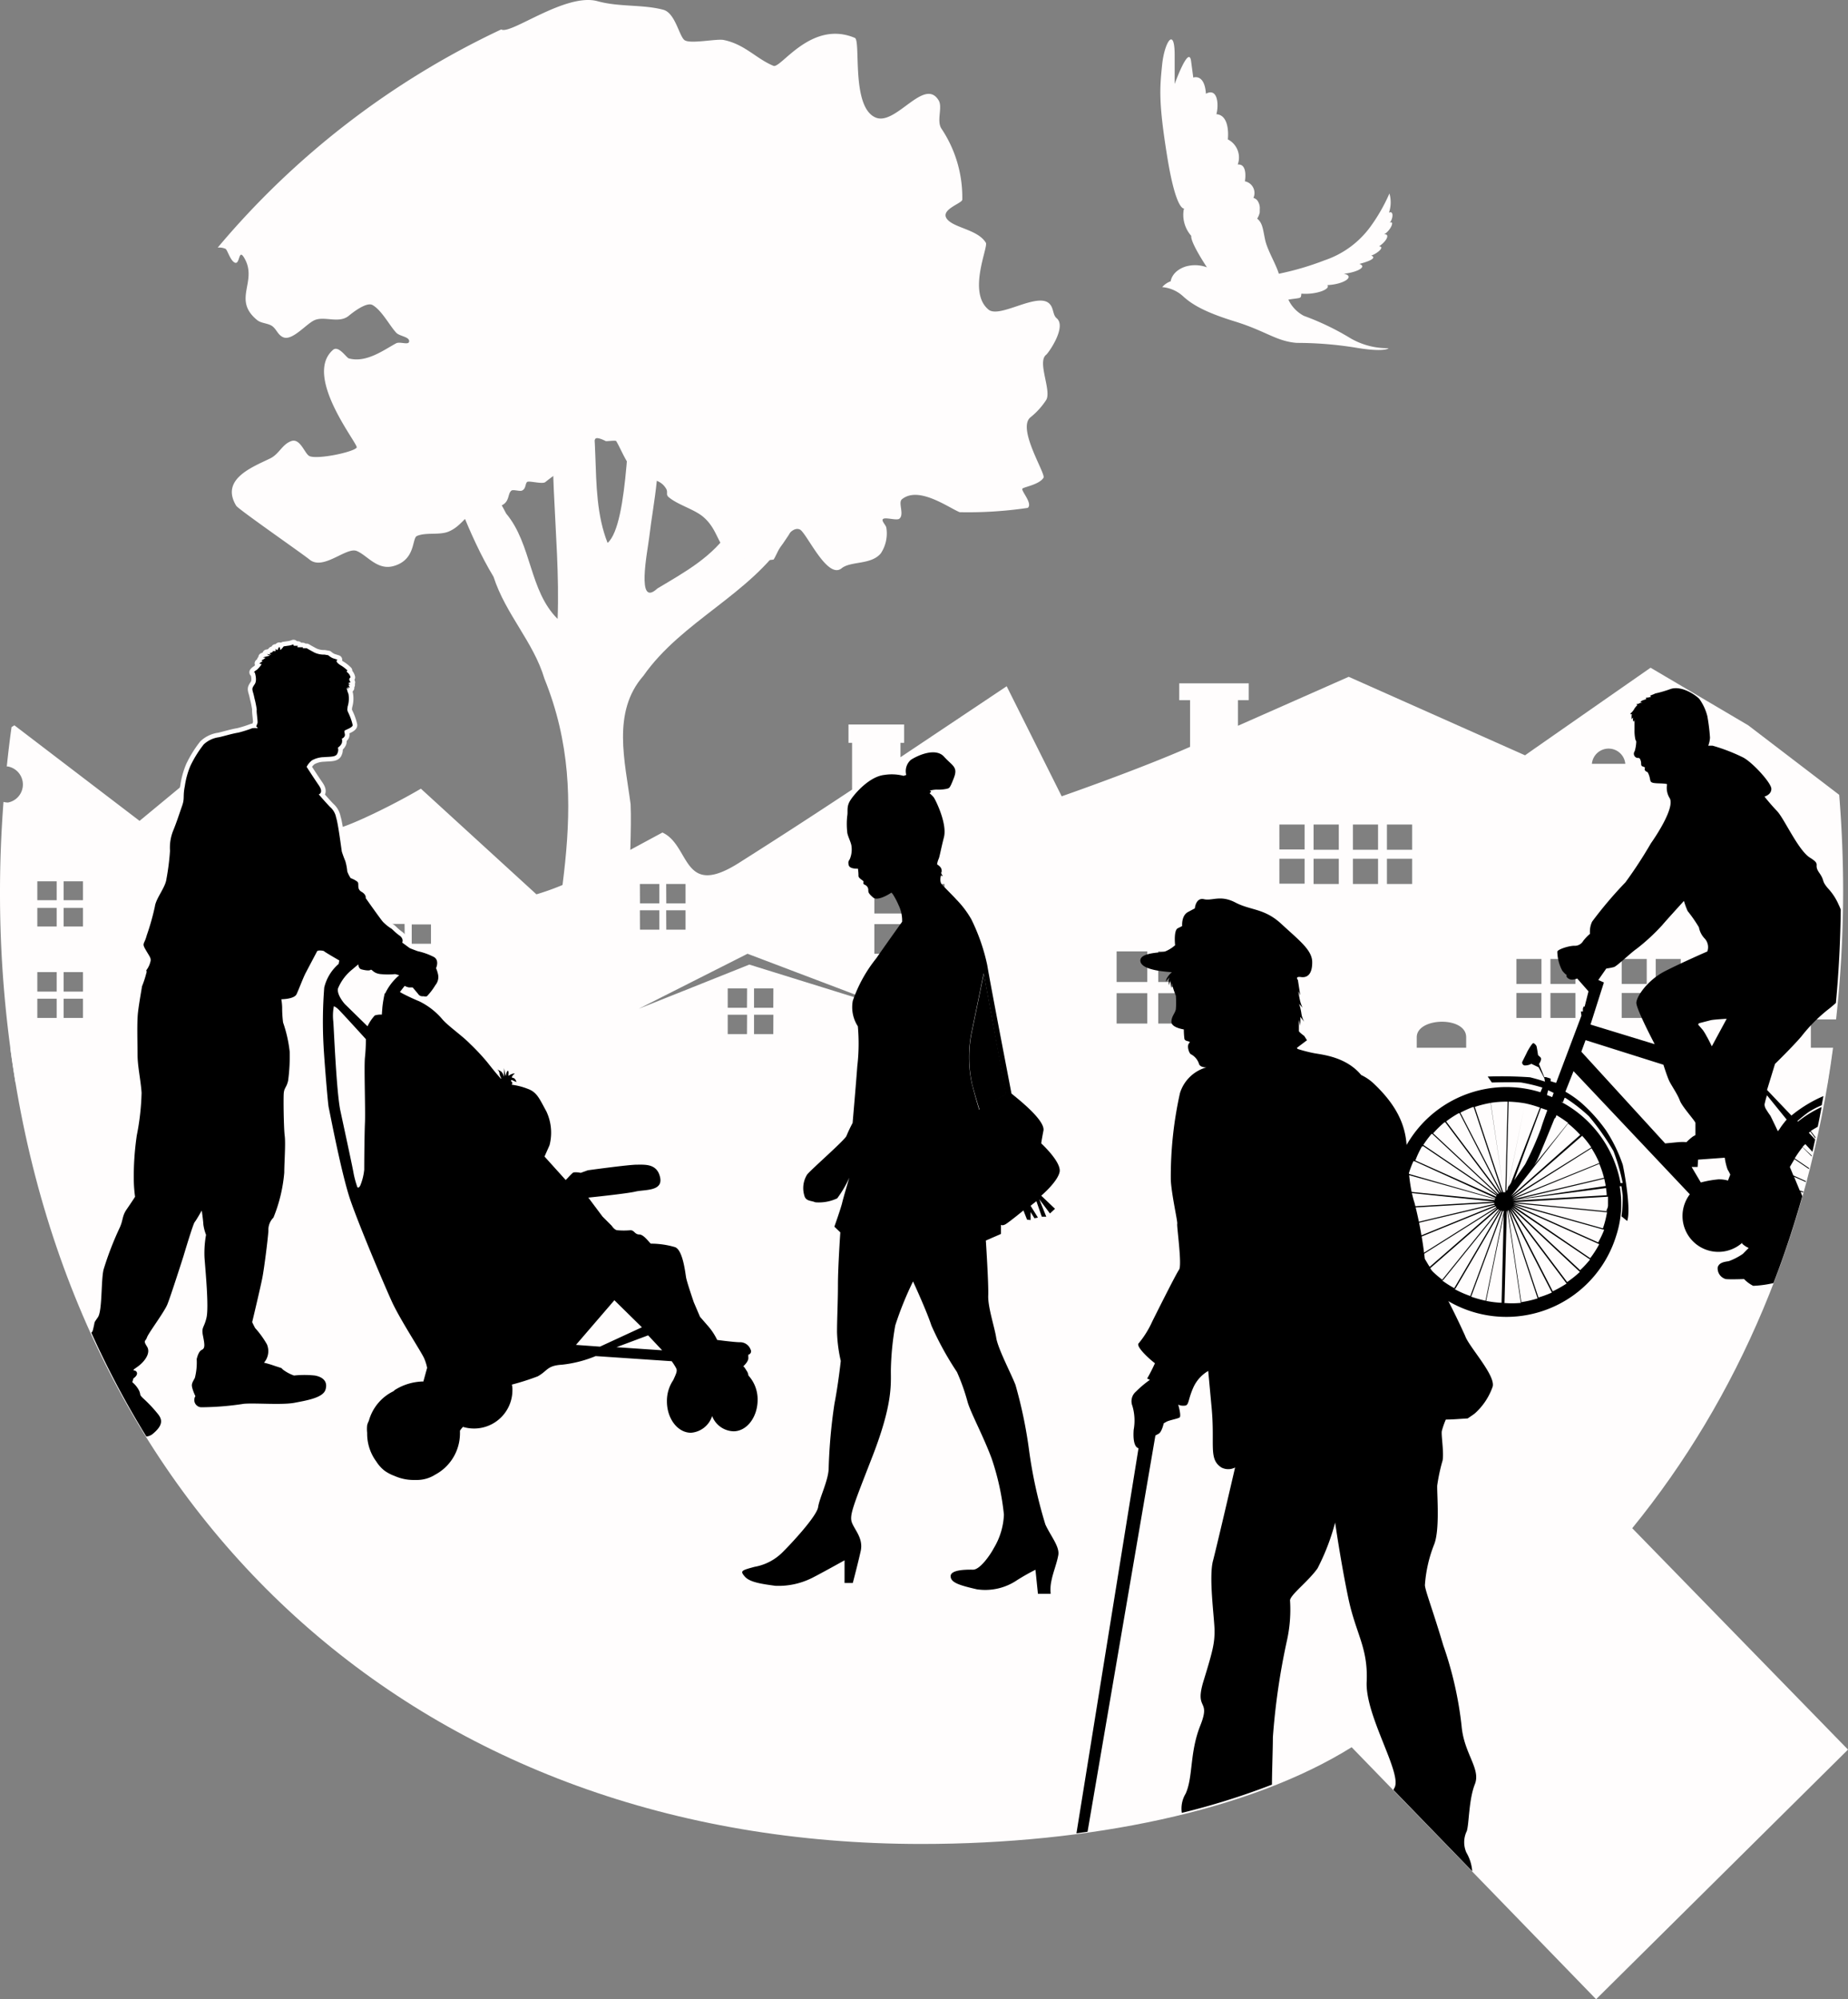 <svg xmlns="http://www.w3.org/2000/svg" width="201.53" height="218.01" viewBox="0 0 201.53 218.01">
  <rect x="0" y="0" width="201.53" height="218.01" fill="#808080" stroke="none"/>
  <defs>
    <style>
      .cls-1, .cls-2 {
        fill: #fffdfd;
      }

      .cls-2 {
        stroke: #fffdfd;
        stroke-linejoin: round;
      }
    </style>
  </defs>
  <g id="Ebene_2" data-name="Ebene 2">
    <g id="Ebene_1-2" data-name="Ebene 1">
      <g>
        <path class="cls-1" d="M197.48,114.54v-3.38h2.75A129.76,129.76,0,0,0,201,97.23c0-3.58-.15-7.1-.43-10.56l-9.92-7.58L180,72.81,175.42,76l-8.16,5.69h0l-.95.67-19.23-8.56L135,79.14V76.35h1.18V74.51H128.6v1.84h1.18v5.09c-5.68,2.5-14,5.39-14,5.39l-6-12L98.2,82.57V81h.4V79H92.53v2h.39V86.1q-6.14,4.07-12.35,8c-6.21,3.93-5.25-1.9-8.33-3.32l-5.06,2.73v-.78h.28V91.67h-4.3v1.06h.28v2.79a28.23,28.23,0,0,1-4.94,2L45.9,86c-4.5,2.64-10.61,5.32-9.19,4l-4.24-5.17L26.4,80.26,15.22,89.51,1.57,79.09l-.31.19c-.2,1.42-.37,2.85-.52,4.3H.87a2,2,0,0,1,1.59,2.34h0A2,2,0,0,1,.87,87.51a2,2,0,0,1-.49-.07C.14,90.64,0,93.91,0,97.23A126.92,126.92,0,0,0,1.7,118.1H23.9v-3.4c0-1.84,4.67-2,4.67,0v3.4H154.5v-5c0-2.18,5.39-2.32,5.39,0v5h39.39c.2-1.18.37-2.36.53-3.56ZM6.18,111H4.07V108.9H6.18Zm0-2.87H4.07V106H6.18Zm0-7.1H4.07V99H6.18Zm0-2.87H4.07V96.1H6.18ZM9.05,111H6.94V108.9H9.05Zm0-2.87H6.94V106H9.05Zm0-7.1H6.94V99H9.05Zm0-2.87H6.94V96.1H9.05Zm16.69,4.65H23v-2.74h2.74Zm0-3.73H23v-2.7h2.74Zm3.73,3.73H26.73v-2.74h2.74Zm0-3.73H26.73v-2.7h2.74Zm14.67,6.65H42v-2.11h2.12Zm0-2.87H42v-2.11h2.12ZM47,105.78H44.9v-2.11H47Zm0-2.87H44.9V100.8H47Zm25.65-6.52h2.11V98.5h-2.1Zm0,2.87h2.11v2.11h-2.1Zm-2.87-2.87H71.9V98.5H69.79Zm0,2.87H71.9v2.11H69.79Zm11.68,13.5h-2.1v-2.11h2.11Zm0-2.87h-2.1v-2.11h2.11Zm2.87,2.87h-2.1v-2.11h2.11Zm0-2.87h-2.1v-2.11h2.11Zm-2.61-4.71L69.65,110l11.87-6,16.32,6.19ZM98.58,104H95.35v-3.23h3.23Zm0-4.39H95.35V96.39h3.23ZM103,104H99.74v-3.23H103Zm0-4.39H99.74V96.39H103Zm22.11,12h-3.34v-3.31h3.34Zm0-4.53h-3.34v-3.34h3.34Zm4.53,4.53h-3.33v-3.31h3.33Zm0-4.53h-3.33v-3.34h3.33Zm12.63-10.72h-2.75V93.64h2.75Zm0-3.73h-2.75V89.91h2.75ZM146,96.39h-2.75V93.64H146Zm0-3.73h-2.75V89.91H146Zm4.28,3.73h-2.74V93.64h2.74Zm0-3.73h-2.74V89.91h2.74ZM154,96.39h-2.75V93.64H154Zm0-3.73h-2.75V89.91H154ZM168.1,111h-2.73v-2.72h2.73Zm0-3.71h-2.73v-2.72h2.73Zm3.71,3.71h-2.73v-2.72h2.73Zm0-3.71h-2.73v-2.72h2.73Zm5.44-24H173.6a1.83,1.83,0,0,1,3.65.08ZM179.58,111h-2.73v-2.72h2.73Zm0-3.71h-2.73v-2.72h2.73Zm3.71,3.71h-2.73v-2.72h2.73Zm0-3.71h-2.73v-2.72h2.73Zm6.21-16.45h-4.26l4.26-4.46Zm5.46,0H190.7V86.41l4.3,4.46Z"/>
        <path class="cls-1" d="M178,166.64c11.58-14.21,19.18-32,21.9-52.39H69.44C67.79,104,69,92.91,68.77,87.7c-.6-4.64-2.07-10.06,1.39-14,4.2-6,11.62-8.84,15.61-15,3.12-4.26-5-4.44-6.08-1-1.93,3-5,4.68-8,6.47-2.35,2.19-1.07-4.07-.89-5.59.47-4,1.51-8.18.63-12.21-1.5-4.54-3.6-7.29-2.33-4.6-.66,2.94-.48,15.38-2.84,17.43-2.36-5.94-.17-13.22-3.13-19,.61-2.8-2.72-5.63-2.06-.81-1.81,9.3.09,18.73-.26,28.1C57.7,64.41,58,59.34,55.2,56,53.41,52.57,51,49,47.11,48.1,49.46,53,51,58.23,53.82,62.89,55.15,67,58.18,70,59.37,74c5.63,13.92.45,26-.14,40.26H1.12c6.85,51.45,44.94,86.81,99.37,86.81,18.33,0,35.81-3.62,46.91-10.55L174.06,218l27.47-27.22Z"/>
        <path class="cls-1" d="M115.23,34.7c-.46-.38-.29-1.18-.86-1.65-1.37-1.13-5.38,1.69-6.57.71-2.31-1.9,0-6.83-.29-7.29-.81-1.33-3.05-1.57-4-2.35-1.42-1.17,1.43-1.91,1.43-2.35A13.47,13.47,0,0,0,102.65,14c-.53-.87.17-2.31-.29-3.06-1.56-2.57-4.66,2.79-6.86,1.88-2.72-1.12-1.59-8.41-2.28-8.69-4.76-2-8.07,3.38-8.87,3.05-1.89-.78-3.12-2.35-5.43-2.82-.77-.16-3.71.48-4.29,0s-1-2.93-2.28-3.29C70.14.47,67.55.78,65.2.14c-3.48-1-9.55,3.71-10.54,3.07A90.81,90.81,0,0,0,23.74,27a1.72,1.72,0,0,1,.87.14c.18.14.47,1.1.86,1.41.74.62.48-1.55,1.14-.47,1.58,2.6-1.34,4.55,1.43,6.82.45.38,1.26.33,1.71.71s.58.94,1.15,1.17c1,.41,2.53-1.51,3.43-1.88,1.09-.45,2.65.41,3.71-.47.35-.29,1.91-1.54,2.58-1.17,1,.56,1.86,2.23,2.57,3,.35.41,1.43.44,1.43.94s-1,0-1.43.24c-1.35.73-3.25,2.16-5.15,1.64-.26-.07-1.11-1.43-1.71-.94C33,41,39.11,48.46,38.9,48.8c-.3.49-4.23,1.32-5.14.94-.52-.21-1-2-2-1.64s-1.3,1.39-2.28,1.88c-1.91.94-5.49,2.25-3.72,5.17.23.38,7.26,5.26,8,5.87,1.49,1.23,4-1.4,5.14-.94s2.23,2.13,4,1.65c2.48-.68,2-3.07,2.58-3.29,1-.42,2.41-.06,3.43-.47,1.44-.6,1.84-1.82,3.14-2.35.78-.32,1.79-.15,2.57-.47,1-.42.7-1.28,1.15-1.65.18-.15.9.1,1.14,0,.46-.19.36-.76.57-.94s1.67.28,2,0c1.64-1.34,4.26-2.77,5.44-4.7.16-.27,1.06.2,1.14.24s1.08-.11,1.14,0c.54.87,1.42,3.28,2.58,3.76s2.21.35,2.85,1.41c.26.41-.06.65.29.94,1,.84,2.71,1.29,3.72,2.11,2.41,2,1.1,4.7,6,4.7a6.12,6.12,0,0,0,1.71,0c.25-.2,1.56-3.82,2.86-3.29.73.3,3,5.53,4.58,4.23,1-.8,3.23-.34,4.28-1.64a3.94,3.94,0,0,0,.58-2.82c-.1-.32-.64-.8-.29-.94s1.45.22,1.72,0c.57-.47-.17-1.75.28-2.12,1.81-1.48,5.06.9,6.29,1.41a44,44,0,0,0,7.43-.47c.59-.48-.81-1.92-.57-2.11s1.84-.44,2.29-1.18c.26-.43-2.91-5.36-1.43-6.58a8.05,8.05,0,0,0,1.71-1.88c.64-1-1-4.15,0-4.94C114.36,38.47,116.35,35.62,115.23,34.7Z"/>
        <path d="M107.29,106.15s-.9,4.44-1.27,6.19a13.7,13.7,0,0,0,0,5.91c.48,1.78.82,2.81.82,2.81l2.89-1.75Z"/>
        <path class="cls-2" d="M16.55,156.47c1.25-1,1.08-1.62.69-2.15a14.66,14.66,0,0,0-1.61-1.73c-.55-.51-.27-.39-.5-.89a2.86,2.86,0,0,0-.74-.92l.12-.42s.53-.33.36-.68-.75,0,.05-.56,1.52-1.52,1.07-2.23-.16-.53,0-1,1.87-2.74,2.22-3.59S20,137,20,137s1.05-3.53,1.23-3.74S22,132,22,132s.14.91.18,1.55a5.09,5.09,0,0,0,.29,1.1,11.19,11.19,0,0,0-.17,2.45c.11,1.52.49,5.41.22,6.58s-.58,1-.38,2,.22,1.34-.13,1.51-.49.75-.56,1a6.81,6.81,0,0,1-.2,2.06c-.3.56-.4.68-.27,1.14a5.16,5.16,0,0,0,.33.85.79.79,0,0,0,.25,1.09h0a.73.73,0,0,0,.41.12,31.45,31.45,0,0,0,4.64-.38c1.28-.1,4.16.15,5.52-.11s3.08-.55,3.36-1.41-.22-1.39-1.15-1.56a10.86,10.86,0,0,0-2.28,0,4.51,4.51,0,0,1-1.13-.59c-.4-.29.14-.1-.94-.45a11.88,11.88,0,0,0-1.2-.36,1.92,1.92,0,0,0,.32-2,10.09,10.09,0,0,0-1.28-1.77c-.09-.14-.33-.65-.33-.65s.92-3.84,1.12-4.89.59-4.13.65-5.07a1.88,1.88,0,0,1,.55-1.44A16.69,16.69,0,0,0,31,127.86c0-1.08.16-3.14.05-4s-.15-3.92-.11-4.59.3-.65.48-1.43a19.76,19.76,0,0,0,.17-3.17,14.5,14.5,0,0,0-.72-3.18,13,13,0,0,1-.1-1.65,6.4,6.4,0,0,0-.09-.88s1.4,0,1.66-.55.72-1.8,1-2.33l1.24-2.35c.08-.15.73-.07.77,0s1.65,1,1.65,1l-.07.38a4.9,4.9,0,0,0-1.57,2.57,47.72,47.72,0,0,0-.07,6.44c.05,1.09.46,6.26.56,6.66s1.39,7.29,2.38,10.14,3.59,9,4.5,11,3.28,5.58,3.54,6.23a5,5,0,0,1,.31,1l-.41,1.49a6,6,0,0,0-3.12.93l-.14.13a5.1,5.1,0,0,0-2.69,3.24,2.07,2.07,0,0,0-.18.47,3.75,3.75,0,0,0,0,.82v.06a5.09,5.09,0,0,0,1,3.08,3.89,3.89,0,0,0,.9,1,4.53,4.53,0,0,0,1.09.57,5.1,5.1,0,0,0,2.07.44h.36a3.73,3.73,0,0,0,2-.58,5.11,5.11,0,0,0,2.7-4.5V156a3.29,3.29,0,0,1,.33-.41,4.18,4.18,0,0,0,5.21-2.79,4.12,4.12,0,0,0,.18-1.21,2.11,2.11,0,0,0-.06-.61,27.21,27.21,0,0,0,2.82-.9c1.11-.62,1-1.17,2.65-1.27a13.31,13.31,0,0,0,3.67-.94l8.29.56a6,6,0,0,1,.48.75c.17.31,0,.62-.31,1.31a4.05,4.05,0,0,0-.69,2.32c0,1.89,1.18,3.42,2.62,3.42a2.63,2.63,0,0,0,2.31-1.82A2.58,2.58,0,0,0,80,156.07c1.44,0,2.62-1.54,2.62-3.43a3.87,3.87,0,0,0-1-2.65,1.46,1.46,0,0,0-.18-.38c-.29-.46-.37-.6-.45-.6s.66-.53.54-1.07a.81.81,0,0,0,0-.22.38.38,0,0,0,.3-.45h0v-.12a1.21,1.21,0,0,0-1.18-.79c-.59,0-2.46-.25-2.46-.25a6.66,6.66,0,0,0-1-1.52l-.87-1L75.59,142s-.75-2.18-.84-2.7-.35-3-1.21-3.31a9.28,9.28,0,0,0-2.62-.38c-.11,0-.75-1-1.27-1s-.54-.49-1-.46a8,8,0,0,1-1.38,0c-.32,0-.63-.49-.63-.49l-1-1-1.55-2.07s4.2-.43,5.15-.66,3,0,2.68-1.53-1.57-1.4-2.48-1.4-5.33.61-5.33.61l-.78.28s-.66-.14-.87,0a7,7,0,0,0-.54.55l-.23.23-2.31-2.56s.38-.84.55-1.24a5.46,5.46,0,0,0-.35-3.69c-.75-1.35-1-2.07-2-2.44a7.29,7.29,0,0,0-1.78-.46s.15-.21,0-.32,0-.23,0-.2l.52.23s-.09-.43-.4-.46.23-.49.23-.49a1.34,1.34,0,0,0-.64.23c-.14.17,0-.26-.08-.46s-.23.23-.26.46-.21-.81-.21-.81v.89c0,.2-.06-.4-.4-.57l-.35-.17a.6.6,0,0,1,.26.43c0,.26.26.6.17.6-.53-.58-1-1.18-1.5-1.81a23.54,23.54,0,0,0-1.87-2c-.86-.89-2.3-1.87-3-2.65a7.7,7.7,0,0,0-2.56-2c-.83-.34-1.58-.72-1.84-.86l-.26-.15.52-.67a1.5,1.5,0,0,0,.46.17H45s.52.61.62.74a.51.51,0,0,0,.36.22.81.81,0,0,0,.22,0,.55.55,0,0,0,.36,0,6.78,6.78,0,0,0,.92-1.21,1.37,1.37,0,0,0,.29-1.17,3.37,3.37,0,0,0-.22-.68s.39-.81-.2-1.2a7.18,7.18,0,0,0-1.8-.65c-.39-.14-.85-.32-.89-.35l-.8-.59s.22-.4-.3-.77-.81-.74-.93-.78a5.13,5.13,0,0,1-.85-.69c-.22-.22-1.9-2.61-1.9-2.61s.1-.37-.46-.69-.21-.88-.44-1.09a2.57,2.57,0,0,0-.73-.39,3.05,3.05,0,0,1-.38-.74,5.57,5.57,0,0,0-.22-1.15c-.16-.36-.34-.9-.37-1s-.4-3.08-.62-3.7A2,2,0,0,0,36,88c-.55-.57-1.24-1.38-1.24-1.38s.58-.16,0-1-1.32-2-1.32-2a2.11,2.11,0,0,1,.58-.71,2.81,2.81,0,0,1,1.3-.35c.75-.06,1.31,0,1.47-.4a.89.89,0,0,0,.06-.64,1.1,1.1,0,0,0,.43-.5,1,1,0,0,0,0-.49.33.33,0,0,0,.22-.14.35.35,0,0,0,.1-.36c0-.11-.1-.28,0-.37s.89-.34.86-.6A6.07,6.07,0,0,0,38,77.75c-.19-.39-.11-.39-.09-.7A2.94,2.94,0,0,0,38,75.67a2.57,2.57,0,0,1-.19-.67l.23.15-.15-.24.25.09a1.89,1.89,0,0,0-.11-.25c-.09-.16.18-.07.18-.07a1.2,1.2,0,0,1-.21-.17c0-.08.23-.1.23-.1a1.51,1.51,0,0,1-.11-.22c-.11-.2.11-.33.11-.33a1,1,0,0,0-.31-.51c-.26-.21,0-.21,0-.21a3.78,3.78,0,0,0-.81-.62c-.69-.45-.29-.58-.29-.58l-.53-.17a2,2,0,0,1-.49-.32l-.41-.07a2.47,2.47,0,0,1-1.07-.21c-.48-.25-.88-.49-.88-.49H33s.09-.1,0-.1h-.52c-.1,0,0-.16,0-.16h-.34c-.23,0-.09-.16-.13-.16a3.19,3.19,0,0,1-.44.13l-.63.09s-.33.43-.36.38-.07-.37-.14-.3a1.18,1.18,0,0,0-.16.29c-.06.12-.23-.11-.23-.11V71H29.7l.07.08-.36.16c-.05,0,.18.15.18.15l-.47-.07c-.06,0,.32.17.32.17l-.77.19.28.06a2.26,2.26,0,0,1-.42.26c-.06,0,.11.1.11.1l-.37.24.26.09a3.16,3.16,0,0,1-.53.62c-.16.07-.36.27-.29.27h.07s.3.84,0,1.28-.28.48-.22.79a6.87,6.87,0,0,1,.19.75A10.31,10.31,0,0,1,28,77.38c-.06.18.14,1.32.08,1.47l-.14.36s.24.2.13.2a1.82,1.82,0,0,0-.57,0,13.4,13.4,0,0,1-1.52.48c-.69.11-1.47.36-2.1.5a3,3,0,0,0-1.66.78,12.44,12.44,0,0,0-1.45,2.33,8.76,8.76,0,0,0-.61,2.2c-.24,1.19,0,1.32-.3,2.17s-.62,1.86-1,2.77a5,5,0,0,0-.32,2.13,26.73,26.73,0,0,1-.39,3.08c-.11.93-1.14,2.09-1.26,3A26.45,26.45,0,0,1,16,102c-.26,1-.55.81-.13,1.54s.58.87.56,1.2a2.48,2.48,0,0,1-.43,1,.15.15,0,0,0,0,.2,11.45,11.45,0,0,1-.52,1.63c0,.11-.3,1.7-.43,2.81S15,113.72,15,115s.35,2.77.44,4.16a26.69,26.69,0,0,1-.52,4.63,31.13,31.13,0,0,0-.33,4.92,15.24,15.24,0,0,0,.14,1.79s-.39.61-.91,1.36-.37,1.14-.76,2a34.51,34.51,0,0,0-1.77,4.59c-.28,1.21-.13,4.48-.61,5.18s-.31.41-.47,1.07M39.8,115.3c-.11,1,.06,5.67,0,7.09s-.08,4.49-.08,5.15a6.1,6.1,0,0,1-.43,1.73c-.29.52-.38,0-.38,0a10.14,10.14,0,0,1-.37-1.44c-.12-.69-1-4.75-1.42-6.71s-.69-8.55-.77-9.71a5.33,5.33,0,0,1,.06-1.69,1.66,1.66,0,0,1,.49.34c.31.29,3,3.25,3,3.25A18.94,18.94,0,0,1,39.8,115.3Zm2.16-7a13.21,13.21,0,0,0-.26,1.53l-.06.81a2,2,0,0,0-.77.09,4.69,4.69,0,0,0-.79,1.18l-2.47-2.42s-.91-1-.75-1.71a5.2,5.2,0,0,1,1.57-2.08c.54-.46.65-.54.65-.54s0,.45.33.54.84.18,1,.06.27.38,1.11.46a8.34,8.34,0,0,0,1.58,0l.44.12a5.9,5.9,0,0,0-1.54,2Zm20.85,38.35L67,141.78l3,2.95-4.57,2.11Zm4.42.25,3.45-1.29,1.53,1.63Z"/>
        <path d="M159.91,202a2.77,2.77,0,0,1,.05-2.34c.26-.87.21-3.42.88-5.11s-1.19-3.31-1.45-6.35a39.67,39.67,0,0,0-2-8.8c-1.14-3.85-1.94-5.86-2-6.54a14.69,14.69,0,0,1,1-4.43c.65-1.6.31-5.48.34-6.43a19.79,19.79,0,0,1,.59-2.75c.16-.92-.18-2.82-.08-3.23a8.84,8.84,0,0,1,.43-1.23c.79,0,1.58-.08,2.38-.12.36-.24.67-.45.8-.56a7,7,0,0,0,1.93-2.91c.33-1.24-2.61-4.38-3-5.53a80.82,80.82,0,0,0-4.4-8.4,45.13,45.13,0,0,0-1.12-6.1c-.69-2.09-.69-4.8-.9-6.68s-1-3.9-3.48-6.27a5.31,5.31,0,0,0-1.44-1c-1.66-2-4.26-2.21-5.14-2.38a15.66,15.66,0,0,1-1.79-.46l-.08-.12,1.1-.83-.3-.47s-.58-.42-.58-.53V111.2l.15.66v-.24a4.57,4.57,0,0,0,0-.74l.42.53a2.79,2.79,0,0,1-.29-.84,6,6,0,0,0-.26-1.11l.37.42q-.14-.33-.24-.66a11.39,11.39,0,0,1-.21-1.14l.21.47-.26-1.69s-.37-.42.34-.32,1.24-.34,1.22-1.66-1.51-2.41-3.36-4.13-3.34-1.46-5-2.33-2.54-.16-3.44-.37-1,1-1,1l-.75.4c-.74.4-.63,1.53-.63,1.53l-.48.24c-.47.24-.29,1.85-.29,1.85a3.91,3.91,0,0,1-1.19.72c-.48.1-2.78.08-2.59,1.06s2.92,1.12,3.43,1.16a2.33,2.33,0,0,0-.6.76l-.07.27.4-.47a1.26,1.26,0,0,0-.07.51v.36l.17-.55s.06.64.08.76v.12l.1-.57h0v.47l.07-.1a9.12,9.12,0,0,0,.35,1,9.14,9.14,0,0,1,0,1.48c-.08.45-.5.79-.48,1.4s1.35.8,1.35.8a8.39,8.39,0,0,0,.06,1c.05.39.81.21.52.5s0,1.13.2,1.21a1.8,1.8,0,0,1,.86,1c.07.31.41.43.82.43a4.2,4.2,0,0,0-2.88,2.8,41.77,41.77,0,0,0-1,9.46c.07,1.6.77,4.59.7,4.8s.55,4.52.2,5-2.92,5.64-2.92,5.64a10.44,10.44,0,0,1-1.46,2.36c-.44.32,1.19,1.79,1.75,2.2-.4.9-.85,1.67-.85,1.67l.3.14a11.57,11.57,0,0,0-1.52,1.28,1.38,1.38,0,0,0-.39,1.56,5.62,5.62,0,0,1,.14,2.61c-.14,2,.53,2,.53,2l-6.77,42,1.21-.17,7.4-43.21.35-.19c.35-.18.56-1.14.56-1.14l.28-.16c.28-.17,1.21-.33,1.44-.47s-.14-1.4-.14-1.4a1.37,1.37,0,0,0,.8.09c.37-.09.28-.69.84-1.95a4,4,0,0,1,1.63-1.82l.37,4c.38,4.06-.37,5.6,1.07,6.53a1.63,1.63,0,0,0,1.49,0c-.46,2-2,8.59-2.39,10.1-.52,1.79.15,6.4.15,7.71s-.15,2.06-1.19,5.43.83,1.9-.36,4.89-.77,5.59-1.6,7.43a3.15,3.15,0,0,0-.42,2.1,78.83,78.83,0,0,0,9.83-3.08c0-1.3.1-4,.1-5.15A74.25,74.25,0,0,1,140.32,179a15.56,15.56,0,0,0,.36-4.51c.1-.65,2-2.06,3-3.47a24.25,24.25,0,0,0,1.92-5s.62,4.34,1.44,8.25,2.17,5.38,2,9.13,4,10.13,3,11.6a1.42,1.42,0,0,0-.08.18l8.59,8.86A4.73,4.73,0,0,0,159.91,202Z"/>
        <path d="M114,166.23a51,51,0,0,1-1.78-8.11,49.32,49.32,0,0,0-1.48-7.11c-.48-1.24-1.91-3.94-2.1-5.14s-.92-3.35-.87-4.6-.26-6-.26-6l1.65-.72v-1s.15.17.57-.1,1.88-1.46,1.88-1.46l.39,1,.39.05v-.87l.42.67.38-.07-.8-1.29.63-.5.59,1.69h.49l-.77-1.91,1.17,1.56.55-.51-1.5-1.43s1.76-1.49,2-2.57-2-3.13-2-3.13,0-.14.24-1.39-3.49-4-3.49-4.06-2.27-11.75-2.64-14a21.19,21.19,0,0,0-1.74-5,10.54,10.54,0,0,0-1.65-2.17c-.26-.3-1.24-1.27-1.55-1.61s-.1-1-.1-1l.18.1c0-.09-.1-.18-.14-.27a1.13,1.13,0,0,1,0-.26l.09.11a.55.55,0,0,1-.07-.28c0-.31-.49-.6-.49-.6a2.48,2.48,0,0,1,.17-.59c.1-.19.21-.91.58-2.37s-.88-4-1.11-4.34a2.79,2.79,0,0,0-.46-.45c.35-.25,0-.28,0-.28a3.17,3.17,0,0,1,.75-.12,4.36,4.36,0,0,0,1.14-.09c.26-.08.31,0,.77-1.2s-.17-1.29-1.08-2.3-2.82-.17-3.61.34a1.63,1.63,0,0,0-.51,1.65l-.29.1a5.13,5.13,0,0,0-2.1-.1c-1.61.17-3.21,2-3.69,2.74s-.25,1.2-.36,1.76a8,8,0,0,0,0,1.69c0,.4.44,1.17.47,1.6a2.7,2.7,0,0,1-.17,1.35c-.11.24-.24.28-.13.71s1,.37,1,.37a5.25,5.25,0,0,1,.06.79c0,.3.57.49.55.64s-.08.22.14.33a.6.6,0,0,1,.38.56c0,.24,0,.37.53.83s2-.54,2-.54l.16.2A8.61,8.61,0,0,1,98,98.71a3.86,3.86,0,0,1,.38,1.8s-1.57,2.19-2.83,4A15.36,15.36,0,0,0,93,109.13a3.83,3.83,0,0,0,.55,2.78,21.08,21.08,0,0,1-.06,4.35c-.12,1.7-.51,6.19-.51,6.19a15.12,15.12,0,0,0-.67,1.41c-.13.41-3.74,3.56-4.28,4.2a2.79,2.79,0,0,0-.31,2.32c.16.62.75.52,1.19.72a4.7,4.7,0,0,0,2.39-.43,12.06,12.06,0,0,0,1.32-2.25s-.65,2.17-.78,2.74-.85,2.6-.85,2.6l.65.62s-.26,3.79-.26,5.69-.1,3.74-.1,5.18a15.9,15.9,0,0,0,.41,3.15s-.28,2.58-.69,4.66a58.72,58.72,0,0,0-.63,7c0,1.3-1,3.26-1.15,4.27s-2.94,4-3.85,4.9a5.71,5.71,0,0,1-3.08,1.62c-1.44.39-1.61.44-1.06,1.07s1.94.81,3.33,1a8.17,8.17,0,0,0,4-.86c.79-.39,3.54-1.92,3.54-1.92v2.47H93s.57-2.16.86-3.47-.53-2.16-.91-3,0-1.68,2.2-7.35,2-7.8,2-9.35a31.05,31.05,0,0,1,.48-4.91,36.22,36.22,0,0,1,1.94-4.8s1.5,3.25,2,4.8a33.87,33.87,0,0,0,2.79,5.08,22.18,22.18,0,0,1,1.15,3.23c.32,1.17,1.73,3.75,2.64,6.22a27.69,27.69,0,0,1,1.33,6.1,7.65,7.65,0,0,1-1.09,3.63c-.38.73-1.51,2.38-2.28,2.37s-2.44,0-2.44.71,1,1,2.85,1.43a6.18,6.18,0,0,0,4.4-1c.65-.41,1.32-.79,2-1.13l.27,2.62h1.39a4.48,4.48,0,0,1,.09-1.46c.17-.87.57-1.82.74-2.75S114.57,167.48,114,166.23Zm-8-48a13.7,13.7,0,0,1,0-5.91c.37-1.75,1.27-6.19,1.27-6.19l2.4,13.16L106.78,121s-.32-1-.78-2.79Z"/>
        <path d="M176.63,129.35h.19s.06.38.14,1a15.85,15.85,0,0,1-.13,2.28l.62.51c.43-1.24-.27-5.15-.48-6.12a16.36,16.36,0,0,0-1.83-3.76,17.44,17.44,0,0,0-2.69-3,11.09,11.09,0,0,0-1.74-1.22l.89-2.24,12.68,13.43a3.91,3.91,0,0,0,5.72,5.28.11.11,0,0,0,0,.11,2.36,2.36,0,0,0,.7.46l-.63.64a6.83,6.83,0,0,1-1.54.8c-.44.07-1.05.13-1.21.67a1.21,1.21,0,0,0,.87,1.28c.43.06,2,0,2,0a3.82,3.82,0,0,0,1,.74,11.86,11.86,0,0,0,2.21-.3c1.19-3.07,2.23-6.24,3.15-9.48l-.2-.48.3.08v-.1l-.38-.11-.62-1.5,1.28.57v-.1l-1.36-.62-.38-.92s.21-.37.5-.85l1.59,1.08v-.11l-1.56-1.06a11.42,11.42,0,0,1,.85-1.21l1,1V126l-1-.93a2.27,2.27,0,0,1,.31-.31l.77.83c.11-.44.2-.9.3-1.34l-.69-.73.16-.13.56.75V124l-.51-.67c.24-.18.51-.31.76-.47.15-.71.29-1.43.42-2.15a12.88,12.88,0,0,0-2.58,1.59l-.06-.06h0s.71-.62,1.26-1a9.15,9.15,0,0,1,1.39-.72c.07-.34.13-.69.19-1a14.51,14.51,0,0,0-3.34,2l-.15.12-2.66-2.79.87-2.84s1.9-1.85,2.88-3a17.46,17.46,0,0,1,2.83-2.87c.31-.24.63-.5.93-.78.31-3.33.49-6.73.53-10.18-.07-.18-.15-.37-.23-.53a6.24,6.24,0,0,0-1.19-1.81c-.74-.89-.27-.73-.94-1.69s.28-.83-1-1.63-2.8-4.25-3.58-5.07-1.38-1.59-1.38-1.59.77-.2.75-.86S191,83,190,82.55a19.85,19.85,0,0,0-3.24-1.24h-.47a2.88,2.88,0,0,0,.19-.87,20.66,20.66,0,0,0-.29-2.35,5.54,5.54,0,0,0-.86-1.86c-.28-.33-1.87-1.52-3.15-1.1a13.15,13.15,0,0,1-1.76.51h.07l-.55.22.11.12a1.64,1.64,0,0,1-.44.09h-.11v.18s-.51.14-.53.23-.2.1-.2.1h.36a2.07,2.07,0,0,0-.42.14.63.63,0,0,1-.27.06l.12.11a2,2,0,0,0-.32.38,1.68,1.68,0,0,1-.41.51s-.06.11,0,.11H178s-.07,0-.07.2v.33l.17-.18a.77.77,0,0,0,0,.37l.07.09.08-.2v1.09a4.27,4.27,0,0,0,.1,1.07l.09.19a4.19,4.19,0,0,1-.17,1.06.47.47,0,0,0,.09.65.42.42,0,0,0,.36.08l.13.11a1.45,1.45,0,0,1,.12.42c0,.2,0,.36.16.4a1.59,1.59,0,0,1,.27.12.32.32,0,0,0,0,.33.59.59,0,0,0,.27.17,2,2,0,0,1,.24.62c.11.46,0,.58,1,.61s.89.11.89.11a2.11,2.11,0,0,0,.3,1.53c.51,1-1.35,3.89-2.06,4.89a47.88,47.88,0,0,1-2.78,4.26,44.85,44.85,0,0,0-3.63,4.28,2.46,2.46,0,0,0-.24.92,2.94,2.94,0,0,0,0,.42,5.25,5.25,0,0,0-.73.76,1.06,1.06,0,0,1-1,.54c-.56,0-1.81.39-1.83.65a4.58,4.58,0,0,0,.55,2.08c.37.45.51.47.51.47s-.16,0,0,.24a.71.71,0,0,0,.58.25,1.63,1.63,0,0,0,.53-.12l1.23,1.4-.42,1.66h-.12l-.07.23v.31h-.22l.06.45-2.76,7.33-.6-.18v-.29l-.51-.16h-.18l-.58-1.43s.39-.52.15-.74l-.25-.23s-.13-.91-.18-1-.21-.29-.34-.3-.61.82-.69,1-.5,1-.52,1.06a.32.32,0,0,0,.26.37h0A1.47,1.47,0,0,0,167,116l.79.38.63,1.2.06.35,1.19.44h0l-.15-.07a24.29,24.29,0,0,0-2.67-.83,44.28,44.28,0,0,0-4.61-.08l.45.65s2.28-.07,3.2,0a18.46,18.46,0,0,1,2.31.55l-.21.51a12.53,12.53,0,1,0,8.25,15.68h0a11.15,11.15,0,0,0,.39-5.44Zm16.07-9.91,2.14,2.64q-.33.39-.63.81l-.17.26-.16.2c-.08-.17-.72-1.52-.82-1.7a8.28,8.28,0,0,1-.52-.79,1,1,0,0,1-.11-.44,8.68,8.68,0,0,1,.27-1Zm-4,8.62-.26.67a3.43,3.43,0,0,0-.9-.13h-.14a11.36,11.36,0,0,0-1.92.34l-1-1.69h.65l.05-.8,2.91-.21a6.38,6.38,0,0,0,.31,1.29,3.84,3.84,0,0,1,.28.53Zm-2.12-16.82c.41-.08,1.72-.15,1.72-.15l-1.62,3s-.44-.9-.56-1.08a5.84,5.84,0,0,0-.41-.68c-.19-.23-.52-.6-.52-.6s.05-.17.15-.17Zm-11.67-4.11-.61-.27.87-1.25a6.21,6.21,0,0,0,.84-.16c.33-.1,1.82-1.55,2.48-2a22,22,0,0,0,2.79-2.58c.45-.54,2.36-2.63,2.36-2.63a8.49,8.49,0,0,0,.4,1.1,15.51,15.51,0,0,1,1.23,1.77,2.41,2.41,0,0,0,.66,1.26,1.39,1.39,0,0,1,.26,1.38s-2.69,1.17-4.6,2.14-3.12,2.76-3.14,3.45,2,4.52,2,4.52l-7-2.14Zm-2,6.29,8.49,2.68s.4,1.27.63,1.76.91,1.45,1.16,2.14,1.76,2.32,1.7,2.46v1.31a2,2,0,0,1-.25.14,5.42,5.42,0,0,0-.72.63,6.32,6.32,0,0,0-.87,0l-1.46.14-9.14-10Zm-3.3,8.51.13-.33h0a13.38,13.38,0,0,1,1.27.85l-3.7,4.59c.13-.2.24-.38.32-.53.52-1.12,1.91-4.58,1.91-4.58Zm-4,8.81,9.34-2.21c.06.26.11.52.16.79Zm9.53-1.19a6.87,6.87,0,0,1,.08.78l-10.27.6h0l.55-.13Zm-10.21,1.23h0l9.48-3.87a10.05,10.05,0,0,1,.51,1.52Zm0-.12h0l8.63-5.45a10.75,10.75,0,0,1,.85,1.61Zm-.06-.13h0l7.67-6.68a11.17,11.17,0,0,1,1,1.27Zm-.07-.11h0l6.2-7.91a11.16,11.16,0,0,1,1.33,1.24Zm-.09-.12h0l.22-.25Zm4.12-11.42.6.29-.16.46-.57-.23Zm-.09,2.18c-.31.84-.59,1.63-.69,2a34.78,34.78,0,0,1-1.73,3.9l-1.2,1.75,2.92-7.89Zm-.8-.31L164.77,129c-.11.16-.21.32-.31.45l1.85-9.14a11.58,11.58,0,0,1,1.53.43Zm-3.37-.62a12.83,12.83,0,0,1,1.74.18l-1.91,9.39-.13.18.25-9.75Zm-.16,0-.25,9.87H164l-1.43-9.74a10.2,10.2,0,0,1,1.74-.13Zm-1.86.13L164,130h-.08l-3.09-9.3a11.6,11.6,0,0,1,1.64-.42Zm-1.84.46,3.08,9.28h-.06l-4.47-8.67a11.64,11.64,0,0,1,1.35-.61Zm-1.54.67,4.45,8.65h-.08l-5.83-7.76a11,11,0,0,1,1.36-.89Zm-1.55,1,5.82,7.74-.08.06-7.07-6.61a11.62,11.62,0,0,1,1.23-1.2Zm-1.41,1.27,7.07,6.6h-.06l-8-5.42a11.51,11.51,0,0,1,.89-1.19Zm-1,1.32,8,5.41a.18.18,0,0,0-.06.09l-8.8-3.94a10.68,10.68,0,0,1,.72-1.53Zm-.93,1.65,8.79,4v.07L153.62,128a11.63,11.63,0,0,1,.52-1.39Zm-.55,1.53,9.28,2.59v.11l-9.59-.94a11.66,11.66,0,0,1,.17-1.77Zm-.4,2.67a5.34,5.34,0,0,1,0-.8l9.67,1h0l-9.63.56a1.3,1.3,0,0,1-.15-.75Zm0,.89,9.63-.56a.21.21,0,0,0,0,.11l-9.41,2.23a10.87,10.87,0,0,1-.34-1.79Zm.27,1.88,9.41-2.22v.07l-9,3.66a11.38,11.38,0,0,1-.53-1.52Zm.51,1.61,9-3.66.06.09-8.23,5.18a10,10,0,0,1-.94-1.62Zm.87,1.71,8.24-5.19h.05l-7.36,6.41a11.68,11.68,0,0,1-1-1.23Zm1,1.36,7.38-6.43.08.06-6.16,7.63a11.4,11.4,0,0,1-1.42-1.27Zm1.38,1.33,6.17-7.65h.06l-5,8.5a10.62,10.62,0,0,1-1.35-.86Zm1.34.94,5-8.53h.08l-3.44,9.3a11.08,11.08,0,0,1-1.76-.78Zm1.74.83,3.45-9.32H164l-2,9.77a13.15,13.15,0,0,1-1.63-.46Zm1.63.47,2-9.79H164l-.25,10a11.47,11.47,0,0,1-1.75-.22Zm2,.22h0l.25-10h.06l1.47,10a10.37,10.37,0,0,1-1.93,0Zm1.83-.1-1.47-10h.06l3.19,9.61a11.69,11.69,0,0,1-1.93.43Zm1.89-.44-3.21-9.64h0l4.66,9.05a11.32,11.32,0,0,1-1.6.58Zm1.58-.66-4.67-9.07h0l6.14,8.16a12.83,12.83,0,0,1-1.62.9Zm1.59-1-6.16-8.18h0l7.49,7a11.19,11.19,0,0,1-1.48,1.17Zm1.44-1.29-7.51-7h0l8.51,5.76a11.16,11.16,0,0,1-1.15,1.23Zm1.07-1.35L165,131.46h0l9.4,4.21a11.06,11.06,0,0,1-1,1.55Zm.94-1.7-9.4-4.21h0l9.93,2.78a10.87,10.87,0,0,1-.68,1.42ZM175,134l-10-2.81h0l10.25,1a10.25,10.25,0,0,1-.47,1.81Zm.34-1.91-10.25-1h0l10.27-.6v.93c0,.31-.15.44-.17.62Zm-4.9-11.9.18-.47h.09a17.87,17.87,0,0,1,2.57,2,27.22,27.22,0,0,1,2.68,3.81,22.31,22.31,0,0,1,1,3.47h-.24a12.56,12.56,0,0,0-6.49-8.86Z"/>
        <path class="cls-1" d="M151.54,24.29c.37-.35.49-1.38-.07-1.1a3.47,3.47,0,0,0,.05-2.09,19.12,19.12,0,0,1-2,3.52,10.21,10.21,0,0,1-5.06,3.76,31.15,31.15,0,0,1-5,1.47c-.32-1.08-1.26-2.58-1.5-3.73s-.27-1.8-.86-2.28a2.13,2.13,0,0,0,.28-.68h0v-.32a1.4,1.4,0,0,0-.17-.83h0a.8.8,0,0,0-.52-.43,1.3,1.3,0,0,0-.93-1.81s.36-1.93-.78-1.83a2.22,2.22,0,0,0-1.08-2.74s.32-2.63-1.25-2.75c.26-.88.21-2.94-1.14-2.23-.15-2.24-1.38-1.76-1.38-1.76l-.24-1.8c-.24-1.81-1.79,2.5-1.79,2.5V6c0-3.16-1.12-1.4-1.37,1.09s-.41,4,.56,10,1.84,5.64,1.84,5.64a1,1,0,0,0-.06.25h0a3.47,3.47,0,0,0,.84,2.74c-.11.71,1.71,3.43,1.71,3.43a3.73,3.73,0,0,0-2.38-.07c-1.48.52-1.57,1.59-1.57,1.59a2.22,2.22,0,0,0-.93.64,3.82,3.82,0,0,1,2.28,1c.88.8,2.17,1.67,5.61,2.73s4.55,2.18,6.8,2.35a40.24,40.24,0,0,1,6.3.5c3.3.57,3.7.08,3.7.08a8.08,8.08,0,0,1-4.13-1.07,28.6,28.6,0,0,0-5.11-2.46,3.86,3.86,0,0,1-1.69-1.77c1.45-.23,1.35-.07,1.42-.65,1.64.13,3.22-.5,2.83-.93,1.93-.1,3.05-1,1.79-1.24,1.35-.13,2.62-.74,1.71-1.07,1.36-.37,1.83-.68,1.29-.92.53-.14,1.57-.94.85-1,.86-.57,1.21-1.37.56-1.31C151.67,25.12,152.14,24,151.54,24.29Z"/>
        <path d="M81.51,149.61c-.29-.46-.37-.6-.45-.6s.66-.53.54-1.07a.81.81,0,0,0,0-.22.38.38,0,0,0,.3-.45h0a.61.61,0,0,0-.05-.12,1.21,1.21,0,0,0-1.18-.79c-.59,0-2.46-.25-2.46-.25a6.66,6.66,0,0,0-1-1.52l-.87-1L75.66,142s-.75-2.18-.84-2.7-.35-3-1.21-3.31a9.28,9.28,0,0,0-2.62-.38c-.11,0-.75-1-1.27-1s-.54-.49-1-.46a8,8,0,0,1-1.38,0c-.32,0-.63-.49-.63-.49l-1-1-1.55-2.07s4.2-.43,5.15-.66,3,0,2.68-1.53-1.64-1.4-2.55-1.4-5.33.61-5.33.61l-.78.28s-.66-.14-.87,0a7,7,0,0,0-.54.55l-.23.23-2.31-2.56s.38-.84.55-1.24a5.46,5.46,0,0,0-.35-3.69c-.75-1.35-1-2.07-2-2.44a7.29,7.29,0,0,0-1.78-.46s.15-.21,0-.32,0-.23,0-.2l.52.23s-.09-.43-.4-.46.23-.49.23-.49a1.34,1.34,0,0,0-.64.23c-.14.17,0-.26-.08-.46s-.23.23-.26.46-.21-.81-.21-.81v.89c0,.2-.06-.4-.4-.57l-.35-.17a.6.6,0,0,1,.26.43c0,.26.26.6.17.6-.53-.58-1-1.18-1.5-1.81a23.54,23.54,0,0,0-1.87-2c-.86-.89-2.3-1.87-3-2.65a7.7,7.7,0,0,0-2.56-2c-.83-.34-1.58-.72-1.84-.86l-.26-.15.52-.67a1.5,1.5,0,0,0,.46.17H45s.52.61.62.74a.51.51,0,0,0,.36.22.81.81,0,0,0,.22,0,.55.55,0,0,0,.36,0,6.78,6.78,0,0,0,.92-1.21,1.37,1.37,0,0,0,.29-1.17,3.37,3.37,0,0,0-.22-.68s.39-.81-.2-1.2a7.18,7.18,0,0,0-1.8-.65c-.39-.14-.85-.32-.89-.35l-.8-.59s.22-.4-.3-.77-.81-.74-.93-.78a5.13,5.13,0,0,1-.85-.69c-.22-.22-1.9-2.61-1.9-2.61s.1-.37-.46-.69-.21-.88-.44-1.09a2.57,2.57,0,0,0-.73-.39,3.05,3.05,0,0,1-.38-.74,5.57,5.57,0,0,0-.22-1.15c-.16-.36-.34-.9-.37-1s-.4-3.08-.62-3.7A2,2,0,0,0,36,88c-.55-.57-1.24-1.38-1.24-1.38s.58-.16,0-1-1.32-2-1.32-2a2.11,2.11,0,0,1,.58-.71,2.81,2.81,0,0,1,1.3-.35c.75-.06,1.31,0,1.47-.4a.89.89,0,0,0,.06-.64,1.1,1.1,0,0,0,.43-.5,1,1,0,0,0,0-.49.33.33,0,0,0,.22-.14.35.35,0,0,0,.1-.36c0-.11-.1-.28,0-.37s.89-.34.86-.6A6.07,6.07,0,0,0,38,77.75c-.19-.39-.11-.39-.09-.7A2.94,2.94,0,0,0,38,75.67a2.57,2.57,0,0,1-.19-.67l.23.15-.15-.24.25.09a1.89,1.89,0,0,0-.11-.25c-.09-.16.18-.07.18-.07a1.2,1.2,0,0,1-.21-.17c0-.08.23-.1.23-.1a1.51,1.51,0,0,1-.11-.22c-.11-.2.11-.33.11-.33a1,1,0,0,0-.31-.51c-.26-.21,0-.21,0-.21a3.78,3.78,0,0,0-.81-.62c-.69-.45-.29-.58-.29-.58l-.53-.17a2,2,0,0,1-.49-.32l-.41-.07a2.47,2.47,0,0,1-1.07-.21c-.48-.25-.88-.49-.88-.49H33s.09-.1,0-.1h-.52c-.1,0,0-.16,0-.16h-.34c-.23,0-.09-.16-.13-.16a3.19,3.19,0,0,1-.44.13l-.63.09s-.33.43-.36.38-.07-.37-.14-.3a1.18,1.18,0,0,0-.16.29c-.06.12-.23-.11-.23-.11V71H29.7l.07.08-.36.16c-.05,0,.18.15.18.15l-.47-.07c-.06,0,.32.17.32.17l-.77.19.28.06a2.26,2.26,0,0,1-.42.26c-.06,0,.11.1.11.1l-.37.24.26.09a3.16,3.16,0,0,1-.53.62c-.16.07-.36.27-.29.27h.07s.3.84,0,1.28-.28.48-.22.79a6.87,6.87,0,0,1,.19.75A10.31,10.31,0,0,1,28,77.38c-.06.18.14,1.32.08,1.47l-.14.36s.24.2.13.2a1.82,1.82,0,0,0-.57,0,13.4,13.4,0,0,1-1.52.48c-.69.11-1.47.36-2.1.5a3,3,0,0,0-1.66.78,12.44,12.44,0,0,0-1.45,2.33,8.76,8.76,0,0,0-.61,2.2c-.24,1.19,0,1.32-.3,2.17s-.62,1.86-1,2.77a5,5,0,0,0-.32,2.13,26.73,26.73,0,0,1-.39,3.08c-.11.93-1.14,2.09-1.26,3A26.45,26.45,0,0,1,16,102c-.26,1-.55.81-.13,1.54s.58.87.56,1.2a2.48,2.48,0,0,1-.43,1,.15.15,0,0,0,0,.2,11.45,11.45,0,0,1-.52,1.63c0,.11-.3,1.7-.43,2.81S15,113.72,15,115s.35,2.77.44,4.16a26.69,26.69,0,0,1-.52,4.63,31.13,31.13,0,0,0-.33,4.92,15.24,15.24,0,0,0,.14,1.79s-.39.61-.91,1.36-.37,1.14-.76,2a34.51,34.51,0,0,0-1.77,4.59c-.28,1.21-.13,4.48-.61,5.18s-.31.41-.47,1.07c-.1.43-.1.48-.25.62a98.74,98.74,0,0,0,6,11.32,1.3,1.3,0,0,0,.63-.23c1.25-1,1.08-1.62.69-2.15a14.66,14.66,0,0,0-1.61-1.73c-.55-.51-.27-.39-.5-.89a2.86,2.86,0,0,0-.74-.92l.12-.42s.53-.33.36-.68-.75,0,.05-.56,1.52-1.52,1.07-2.23-.16-.53,0-1,1.87-2.74,2.22-3.59S20,137,20,137s1.05-3.53,1.23-3.74S22,132,22,132s.14.91.18,1.55a5.09,5.09,0,0,0,.29,1.1,11.19,11.19,0,0,0-.17,2.45c.11,1.52.49,5.41.22,6.58s-.58,1-.38,2,.22,1.34-.13,1.51-.49.75-.56,1a6.81,6.81,0,0,1-.2,2.06c-.3.56-.4.68-.27,1.14a5.16,5.16,0,0,0,.33.85.79.79,0,0,0,.25,1.09h0a.73.73,0,0,0,.41.12,31.45,31.45,0,0,0,4.64-.38c1.28-.1,4.16.15,5.52-.11s3.08-.55,3.36-1.41-.22-1.39-1.15-1.56a10.86,10.86,0,0,0-2.28,0,4.51,4.51,0,0,1-1.13-.59c-.4-.29.14-.1-.94-.45a11.88,11.88,0,0,0-1.2-.36,1.92,1.92,0,0,0,.32-2,10.09,10.09,0,0,0-1.28-1.77c-.09-.14-.33-.65-.33-.65s.92-3.84,1.12-4.89.59-4.13.65-5.07a1.88,1.88,0,0,1,.55-1.44A16.69,16.69,0,0,0,31,127.86c0-1.08.16-3.14.05-4s-.15-3.92-.11-4.59.3-.65.48-1.43a19.76,19.76,0,0,0,.17-3.17,14.5,14.5,0,0,0-.72-3.18,13,13,0,0,1-.1-1.65,6.4,6.4,0,0,0-.09-.88s1.4,0,1.66-.55.72-1.8,1-2.33l1.24-2.35c.08-.15.73-.07.77,0s1.65,1,1.65,1l-.07.38a4.9,4.9,0,0,0-1.57,2.57,47.72,47.72,0,0,0-.07,6.44c.05,1.09.46,6.26.56,6.66s1.39,7.29,2.38,10.14,3.59,9,4.5,11,3.28,5.58,3.54,6.23a5,5,0,0,1,.31,1l-.41,1.49a6,6,0,0,0-3.12.93l-.14.13a5.1,5.1,0,0,0-2.69,3.24,2.07,2.07,0,0,0-.18.47,3.75,3.75,0,0,0,0,.82v.06a5.09,5.09,0,0,0,1,3.08,3.89,3.89,0,0,0,.9,1,4.53,4.53,0,0,0,1.09.57,5.1,5.1,0,0,0,2.07.44h.36a3.73,3.73,0,0,0,2-.58,5.11,5.11,0,0,0,2.7-4.5V156a3.29,3.29,0,0,1,.33-.41,4.18,4.18,0,0,0,5.21-2.79,4.12,4.12,0,0,0,.18-1.21,2.11,2.11,0,0,0-.06-.61,27.21,27.21,0,0,0,2.82-.9c1.11-.62,1-1.17,2.65-1.27a13.31,13.31,0,0,0,3.67-.94l8.29.56a6,6,0,0,1,.48.75c.17.31,0,.62-.31,1.31a4.05,4.05,0,0,0-.69,2.32c0,1.89,1.18,3.42,2.62,3.42a2.63,2.63,0,0,0,2.31-1.82A2.58,2.58,0,0,0,80,156.07c1.44,0,2.62-1.54,2.62-3.43a3.87,3.87,0,0,0-1-2.65A1.66,1.66,0,0,0,81.51,149.61ZM39.8,115.3c-.11,1,.06,5.67,0,7.09s-.08,4.49-.08,5.15a6.1,6.1,0,0,1-.43,1.73c-.29.52-.38,0-.38,0a10.14,10.14,0,0,1-.37-1.44c-.12-.69-1-4.75-1.42-6.71s-.69-8.55-.77-9.71a5.33,5.33,0,0,1,.06-1.69,1.66,1.66,0,0,1,.49.34c.31.29,3,3.25,3,3.25A18.94,18.94,0,0,1,39.8,115.3Zm2.16-7a13.21,13.21,0,0,0-.26,1.53l-.06.81a2,2,0,0,0-.77.09,4.69,4.69,0,0,0-.79,1.18l-2.47-2.42s-.91-1-.75-1.71a5.2,5.2,0,0,1,1.57-2.08c.54-.46.65-.54.65-.54s0,.45.33.54.84.18,1,.06.27.38,1.11.46a8.34,8.34,0,0,0,1.58,0l.44.12a5.9,5.9,0,0,0-1.54,2Zm20.85,38.35L67,141.78l3,2.95-4.57,2.11Zm4.42.25,3.45-1.29,1.53,1.63Z"/>
      </g>
    </g>
  </g>
</svg>
